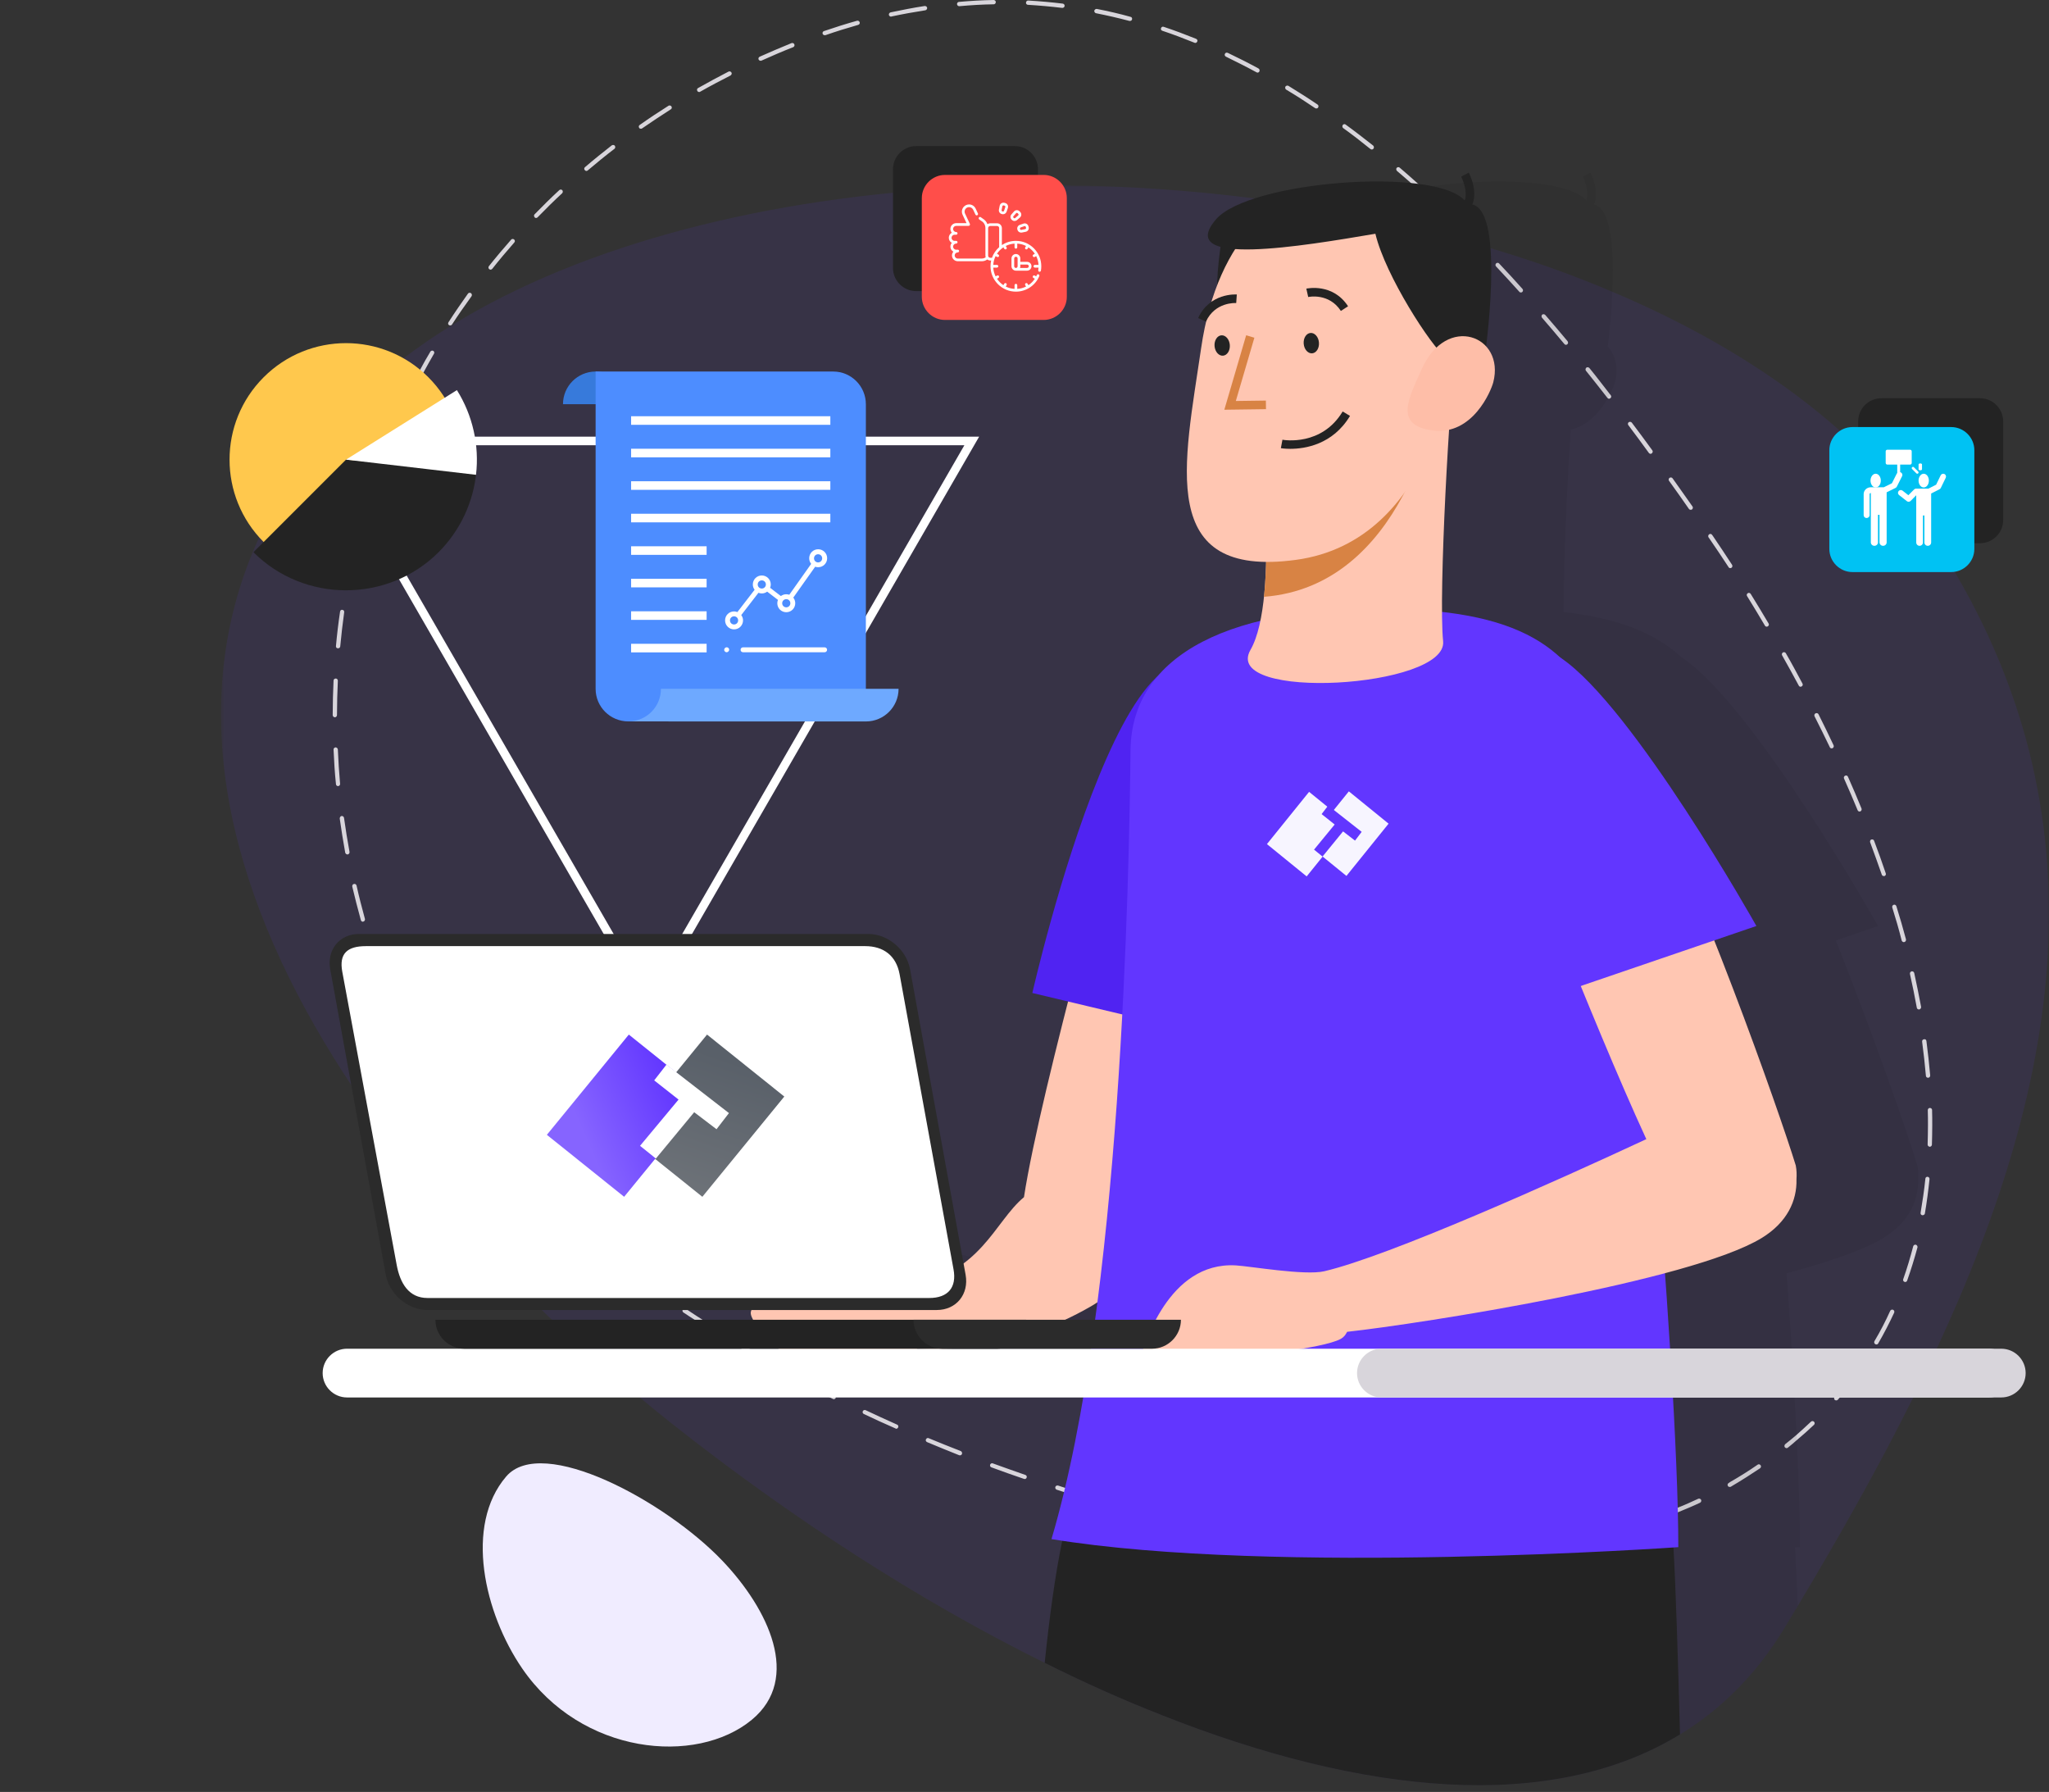 <?xml version="1.0" encoding="UTF-8"?>
<svg width="597px" height="522px" viewBox="0 0 597 522" version="1.1" xmlns="http://www.w3.org/2000/svg" xmlns:xlink="http://www.w3.org/1999/xlink">
    <rect x="0" y="0" width="597" height="522" fill="#333333" stroke="none"/>
    <title>banner-img</title>
    <defs>
        <polygon id="path-1" points="0.001 0.913 532.615 0.913 532.615 467 0.001 467"></polygon>
        <linearGradient x1="50%" y1="0%" x2="79.413%" y2="104.449%" id="linearGradient-3">
            <stop stop-color="#596069" offset="0%"></stop>
            <stop stop-color="#6D7278" offset="100%"></stop>
        </linearGradient>
        <linearGradient x1="75.612%" y1="9.538%" x2="44.283%" y2="88.02%" id="linearGradient-4">
            <stop stop-color="#6236FF" offset="0%"></stop>
            <stop stop-color="#8664FF" offset="100%"></stop>
        </linearGradient>
        <linearGradient x1="50%" y1="0%" x2="79.155%" y2="104.449%" id="linearGradient-5">
            <stop stop-color="#FFFFFF" offset="0%"></stop>
            <stop stop-color="#FFFFFF" offset="100%"></stop>
        </linearGradient>
    </defs>
    <g id="Page-1" stroke="none" stroke-width="1" fill="none" fill-rule="evenodd">
        <g id="Teamvue" transform="translate(-1133, -166)">
            <g id="banner-img" transform="translate(1197, 166)">
                <g transform="translate(266.5, 261) scale(-1, 1) translate(-266.5, -261) ">
                    <g id="Group-3" transform="translate(0, 53.035)">
                        <mask id="mask-2" fill="white">
                            <use xlink:href="#path-1"></use>
                        </mask>
                        <g id="Clip-2"></g>
                        <path d="M499.714,255.163 C498.065,257.813 496.42,260.418 494.664,263.013 C479.315,286.068 460.264,308.213 439.17,328.568 C438.214,329.513 437.214,330.468 436.219,331.413 C433.214,334.263 430.115,337.118 427.014,339.863 C421.67,344.768 416.164,349.513 410.565,354.063 C407.615,356.563 404.57,359.018 401.565,361.413 C366.67,389.018 329.37,413.168 292.615,431.363 C281.219,437.068 269.82,442.163 258.57,446.563 C199.864,469.818 145.22,475.268 107.519,452.213 C95.514,444.913 85.264,434.713 77.115,421.268 C75.814,419.113 74.514,416.963 73.215,414.818 C61.169,394.663 49.664,374.418 39.565,354.063 C37.164,349.313 34.919,344.618 32.719,339.863 C-3.93,261.113 -17.886,181.413 34.065,103.013 C54.264,72.518 87.419,48.768 127.215,31.963 C138.57,27.118 150.415,22.913 162.72,19.263 C168.769,17.363 174.864,15.713 181.114,14.218 C188.97,12.218 196.964,10.468 205.065,8.963 C211.269,7.768 217.464,6.718 223.714,5.813 C226.315,5.468 228.915,5.118 231.514,4.763 C249.964,2.418 268.664,1.113 287.269,0.968 C289.714,0.913 292.164,0.913 294.57,0.913 C305.82,0.968 316.964,1.413 327.964,2.318 C330.914,2.518 333.865,2.768 336.815,3.113 C392.964,8.568 444.464,24.663 479.464,51.368 C487.115,57.218 493.969,63.513 499.914,70.368 C501.019,71.618 502.07,72.868 503.065,74.163 C503.414,74.563 503.719,74.963 504.065,75.368 C511.315,84.463 517.115,93.868 521.47,103.468 C543.72,151.918 530.715,205.363 499.714,255.163" id="Fill-1" fill-opacity="0.095" fill="#6236FF" mask="url(#mask-2)"></path>
                    </g>
                    <g id="Group-18" transform="translate(6.801, 0.002)">
                        <path d="M379.739,454.637 C366.249,468.777 356.644,488.997 371.154,500.977 C387.359,514.352 420.784,511.247 438.064,486.012 C449.109,469.892 454.954,444.407 442.719,430.112 C432.244,417.872 396.289,437.287 379.739,454.637" id="Fill-4" fill="#F0ECFF"></path>
                        <path d="M183.565,450.95 C180.214,451.095 176.815,451.2 173.514,451.2 C173.165,451.2 172.915,451.495 172.915,451.85 C172.915,452.145 173.165,452.45 173.514,452.45 C176.864,452.45 180.214,452.345 183.614,452.2 C183.964,452.2 184.214,451.895 184.214,451.55 C184.165,451.25 183.864,450.95 183.565,450.95 M163.514,451.05 C160.114,450.95 156.714,450.75 153.514,450.55 C153.065,450.5 152.864,450.75 152.815,451.095 C152.815,451.45 153.065,451.75 153.415,451.8 C156.665,452 160.065,452.2 163.464,452.3 C163.815,452.3 164.114,452.05 164.114,451.695 C164.114,451.35 163.864,451.05 163.514,451.05 M203.565,449.5 C200.214,449.845 196.864,450.15 193.565,450.4 C193.214,450.4 192.964,450.695 192.964,451.05 C193.014,451.4 193.264,451.65 193.614,451.65 L193.665,451.65 C196.964,451.4 200.315,451.095 203.665,450.75 C204.014,450.695 204.264,450.4 204.264,450.045 C204.214,449.7 203.915,449.445 203.565,449.5 M143.514,449.55 C140.214,449.195 136.864,448.7 133.614,448.145 C133.264,448.1 132.964,448.3 132.864,448.65 C132.815,448.995 133.065,449.3 133.415,449.35 C136.665,449.95 140.014,450.4 143.364,450.8 L143.464,450.8 C143.764,450.8 144.014,450.6 144.065,450.245 C144.114,449.9 143.864,449.595 143.514,449.55 M223.464,446.85 C220.065,447.345 216.764,447.85 213.514,448.3 C213.165,448.345 212.915,448.65 212.964,448.995 C213.014,449.3 213.315,449.55 213.614,449.55 L213.665,449.55 C216.915,449.1 220.264,448.595 223.665,448.05 C223.964,448 224.214,447.7 224.165,447.345 C224.114,447 223.815,446.8 223.464,446.85 M123.814,446.15 C120.514,445.4 117.264,444.55 114.115,443.65 C113.764,443.55 113.415,443.7 113.314,444.05 C113.215,444.395 113.415,444.75 113.764,444.845 C116.814,445.695 119.915,446.55 123.064,447.3 C123.215,447.345 123.365,447.345 123.514,447.4 L123.665,447.4 C123.764,447.4 123.865,447.345 123.965,447.3 L124.014,447.25 C124.165,447.2 124.215,447.05 124.264,446.895 C124.314,446.6 124.115,446.25 123.814,446.15 M243.165,443.1 C239.915,443.795 236.565,444.5 233.415,445.1 L233.315,445.1 C232.964,445.15 232.764,445.445 232.815,445.8 C232.864,446.095 233.165,446.295 233.464,446.295 L233.565,446.295 C235.815,445.895 238.114,445.445 240.415,444.95 C241.415,444.75 242.415,444.55 243.415,444.3 C243.764,444.25 243.964,443.9 243.915,443.55 C243.815,443.25 243.514,443 243.165,443.1 M262.664,438.345 C259.514,439.195 256.264,440.045 252.964,440.845 C252.614,440.95 252.415,441.25 252.514,441.6 C252.565,441.895 252.815,442.095 253.114,442.095 C253.165,442.095 253.214,442.095 253.264,442.05 C256.565,441.25 259.865,440.4 263.014,439.595 C263.315,439.5 263.514,439.15 263.464,438.795 C263.365,438.5 263.014,438.3 262.664,438.345 M104.615,440.445 C103.514,440.045 102.465,439.645 101.365,439.195 C99.314,438.395 97.365,437.5 95.415,436.6 C95.115,436.45 94.715,436.6 94.564,436.895 C94.415,437.2 94.564,437.6 94.865,437.745 C96.965,438.75 99.165,439.645 101.365,440.55 C102.264,440.95 103.215,441.295 104.165,441.65 L104.415,441.65 C104.665,441.65 104.915,441.495 105.014,441.25 C105.115,440.95 104.965,440.6 104.615,440.445 M281.914,432.745 C281.264,432.945 280.615,433.195 279.914,433.395 C277.464,434.15 274.914,434.95 272.365,435.695 C272.014,435.8 271.815,436.095 271.914,436.45 C272.014,436.75 272.264,436.895 272.514,436.895 L272.714,436.895 C275.214,436.15 277.764,435.4 280.164,434.645 C280.914,434.395 281.615,434.195 282.315,433.95 C282.615,433.85 282.815,433.5 282.714,433.145 C282.615,432.85 282.264,432.65 281.914,432.745 M86.514,432 L86.165,431.75 C83.365,430.15 80.665,428.45 78.064,426.65 C77.814,426.45 77.415,426.55 77.215,426.85 C77.014,427.095 77.115,427.5 77.365,427.7 C79.965,429.445 82.715,431.2 85.514,432.85 L85.915,433.1 C86.014,433.145 86.115,433.145 86.215,433.145 C86.465,433.145 86.665,433.05 86.764,432.85 C86.965,432.545 86.814,432.145 86.514,432 M300.914,426.295 C297.764,427.45 294.565,428.55 291.464,429.645 C291.115,429.75 290.964,430.1 291.065,430.4 C291.164,430.695 291.365,430.845 291.664,430.845 C291.714,430.845 291.764,430.845 291.865,430.8 C295.014,429.75 298.164,428.595 301.315,427.45 C301.664,427.345 301.815,427 301.714,426.65 C301.565,426.295 301.164,426.15 300.914,426.295 M320.414,419.3 C320.264,418.95 319.914,418.795 319.615,418.95 C316.565,420.2 313.414,421.495 310.264,422.7 C309.964,422.85 309.815,423.195 309.914,423.55 C310.014,423.795 310.264,423.95 310.514,423.95 C310.565,423.95 310.664,423.9 310.764,423.9 C313.914,422.65 317.065,421.35 320.065,420.1 C320.414,419.95 320.565,419.595 320.414,419.3 M70.064,420.695 C68.915,419.8 67.764,418.85 66.715,417.945 C65.264,416.695 63.914,415.4 62.565,414.15 C62.315,413.9 61.914,413.9 61.664,414.15 C61.414,414.395 61.414,414.8 61.664,415.045 C63.264,416.55 64.915,418.05 66.665,419.5 C67.514,420.245 68.365,421 69.264,421.695 C69.365,421.8 69.514,421.85 69.665,421.85 C69.865,421.85 70.014,421.75 70.165,421.6 C70.365,421.35 70.314,420.95 70.064,420.695 M338.815,411.095 C338.664,410.75 338.264,410.645 337.964,410.8 C335.065,412.145 332.115,413.55 328.815,415 C328.514,415.1 328.365,415.5 328.514,415.8 C328.615,416.05 328.865,416.2 329.065,416.2 C329.164,416.2 329.264,416.15 329.315,416.095 C332.615,414.645 335.615,413.3 338.514,411.895 C338.815,411.75 338.964,411.4 338.815,411.095 M55.664,406.895 C53.465,404.395 51.364,401.75 49.465,399.1 C49.264,398.795 48.864,398.75 48.565,398.95 C48.315,399.15 48.264,399.55 48.465,399.8 C50.215,402.3 52.164,404.75 54.164,407.095 C54.364,407.3 54.514,407.545 54.715,407.745 C54.815,407.85 55.014,407.945 55.164,407.945 C55.315,407.945 55.465,407.9 55.614,407.8 C55.815,407.6 55.864,407.345 55.764,407.095 C55.764,407 55.715,406.945 55.664,406.895 M356.764,402.05 C356.615,401.75 356.214,401.65 355.914,401.8 C353.065,403.345 350.014,404.9 347.014,406.4 C346.714,406.55 346.615,406.85 346.714,407.095 C346.664,407.145 346.714,407.2 346.714,407.25 C346.815,407.45 347.065,407.6 347.264,407.6 C347.365,407.6 347.464,407.545 347.565,407.5 C347.815,407.345 348.115,407.25 348.365,407.095 C351.164,405.75 353.865,404.3 356.514,402.9 C356.815,402.745 356.914,402.345 356.764,402.05 M374.264,392.2 C374.115,391.895 373.714,391.8 373.414,391.945 C372.865,392.25 372.365,392.6 371.815,392.9 C369.514,394.3 367.164,395.645 364.714,397 C364.414,397.145 364.315,397.545 364.514,397.85 C364.615,398.05 364.815,398.145 365.065,398.145 C365.164,398.145 365.264,398.145 365.365,398.1 C368.315,396.4 371.264,394.7 374.065,393.05 C374.115,393 374.164,392.945 374.214,392.9 C374.414,392.7 374.414,392.45 374.264,392.2 M44.065,390.695 C42.364,387.85 40.815,384.845 39.465,381.85 C39.315,381.55 38.914,381.4 38.614,381.55 C38.315,381.695 38.164,382.05 38.315,382.4 C39.715,385.4 41.264,388.45 42.965,391.35 C43.065,391.55 43.264,391.65 43.514,391.65 C43.614,391.65 43.715,391.6 43.815,391.55 C44.114,391.4 44.215,391 44.065,390.695 M391.315,381.6 C391.315,381.55 391.264,381.495 391.264,381.45 C391.065,381.15 390.664,381.095 390.414,381.25 C390.214,381.35 390.065,381.495 389.865,381.6 C388.464,382.545 386.964,383.55 385.514,384.445 C384.365,385.245 383.164,386 382.014,386.75 C381.714,386.895 381.615,387.3 381.815,387.6 C381.914,387.8 382.115,387.9 382.315,387.9 C382.414,387.9 382.565,387.85 382.664,387.8 C384.414,386.695 386.115,385.6 387.815,384.445 C388.914,383.75 390.014,383.05 391.115,382.3 C391.315,382.145 391.414,381.85 391.315,381.6 M407.615,369.8 C407.414,369.5 407.014,369.445 406.764,369.645 C404.115,371.65 401.365,373.65 398.664,375.6 C398.365,375.8 398.315,376.15 398.514,376.45 C398.664,376.6 398.815,376.695 399.014,376.695 C399.164,376.695 399.264,376.695 399.414,376.6 C402.115,374.645 404.865,372.65 407.514,370.645 C407.815,370.445 407.865,370.045 407.615,369.8 M32.764,363.05 C32.664,362.7 32.315,362.5 31.965,362.6 C31.665,362.7 31.465,363.05 31.515,363.345 C32.414,366.65 33.414,369.9 34.514,373 C34.614,373.3 34.815,373.45 35.114,373.45 C35.164,373.45 35.215,373.45 35.315,373.395 C35.614,373.3 35.815,372.945 35.664,372.6 C34.565,369.5 33.614,366.295 32.764,363.05 M423.264,357.095 C423.014,356.85 422.615,356.85 422.365,357.05 C419.914,359.15 417.365,361.295 414.664,363.5 C414.414,363.7 414.365,364.1 414.565,364.35 C414.714,364.5 414.865,364.595 415.065,364.595 C415.214,364.595 415.315,364.55 415.464,364.445 C418.164,362.3 420.764,360.1 423.164,358 C423.464,357.745 423.464,357.4 423.264,357.095 M29.215,343.345 C29.215,343.05 28.915,342.745 28.564,342.8 C28.215,342.85 27.965,343.145 28.015,343.5 C28.364,346.895 28.814,350.245 29.364,353.5 C29.415,353.795 29.715,353.995 30.015,353.995 L30.114,353.995 C30.465,353.95 30.665,353.65 30.614,353.3 C30.064,350.045 29.564,346.75 29.215,343.345 M437.964,343.45 C437.714,343.195 437.315,343.195 437.065,343.45 C434.764,345.75 432.315,348.1 429.865,350.4 C429.615,350.6 429.565,351 429.815,351.25 C429.914,351.4 430.115,351.45 430.264,351.45 C430.414,351.45 430.565,351.4 430.714,351.295 C433.164,348.995 435.615,346.65 437.964,344.3 C438.214,344.05 438.214,343.65 437.964,343.45 M451.514,328.595 C451.264,328.345 450.865,328.395 450.615,328.65 C448.565,331.15 446.315,333.7 444.014,336.2 C443.764,336.45 443.815,336.85 444.065,337.095 C444.164,337.2 444.315,337.25 444.464,337.25 C444.664,337.25 444.815,337.145 444.914,337.05 C447.264,334.5 449.514,331.945 451.615,329.445 C451.815,329.195 451.764,328.795 451.514,328.595 M28.465,327.85 C28.465,326.4 28.465,324.9 28.515,323.395 C28.515,323.05 28.265,322.745 27.915,322.745 C27.564,322.745 27.265,323 27.265,323.345 C27.215,324.845 27.215,326.35 27.215,327.85 C27.215,329.75 27.265,331.6 27.314,333.45 C27.314,333.75 27.614,334.05 27.915,334.05 L27.965,334.05 C28.314,333.995 28.564,333.75 28.564,333.395 C28.515,331.55 28.465,329.7 28.465,327.85 M463.615,312.6 C463.315,312.4 462.964,312.45 462.764,312.745 C460.914,315.445 458.914,318.195 456.914,320.845 C456.664,321.15 456.764,321.55 457.014,321.75 C457.115,321.8 457.264,321.85 457.414,321.85 C457.565,321.85 457.764,321.8 457.914,321.6 C459.914,318.95 461.914,316.2 463.764,313.45 C463.964,313.145 463.914,312.745 463.615,312.6 M29.614,302.745 C29.215,302.65 28.965,302.9 28.915,303.25 C28.465,306.65 28.114,310 27.814,313.3 C27.814,313.65 28.064,313.95 28.415,313.95 L28.465,313.95 C28.765,313.95 29.064,313.7 29.064,313.395 C29.364,310.1 29.715,306.75 30.165,303.45 C30.215,303.1 29.965,302.745 29.614,302.745 M473.865,295.3 C473.565,295.2 473.214,295.3 473.014,295.6 C471.565,298.45 469.914,301.4 468.164,304.3 C467.964,304.595 468.065,305 468.365,305.2 C468.464,305.245 468.565,305.245 468.664,305.245 C468.914,305.245 469.115,305.15 469.214,304.95 C471.014,302 472.664,299.05 474.164,296.15 C474.315,295.845 474.164,295.445 473.865,295.3 M33.215,282.945 C32.864,282.9 32.565,283.1 32.465,283.45 C31.765,286.75 31.064,290.045 30.465,293.3 C30.415,293.65 30.665,293.95 30.965,294.05 L31.114,294.05 C31.415,294.05 31.665,293.85 31.715,293.55 C32.315,290.3 32.965,287 33.715,283.7 C33.764,283.345 33.565,283.05 33.215,282.945 M481.764,276.85 C481.414,276.75 481.065,276.895 480.964,277.25 C479.914,280.3 478.664,283.45 477.315,286.55 C477.164,286.895 477.315,287.25 477.664,287.4 C477.714,287.4 477.815,287.45 477.914,287.45 C478.115,287.45 478.365,287.3 478.464,287.05 C479.815,283.9 481.065,280.75 482.115,277.65 C482.264,277.345 482.065,277 481.764,276.85 M38.414,263.55 C38.114,263.45 37.764,263.65 37.664,263.995 C36.664,267.2 35.715,270.445 34.864,273.65 C34.815,273.995 35.014,274.35 35.315,274.395 C35.364,274.445 35.414,274.445 35.514,274.445 C35.764,274.445 36.014,274.25 36.114,273.995 C36.914,270.8 37.864,267.545 38.864,264.35 C38.965,263.995 38.764,263.65 38.414,263.55 M487.065,257.5 C486.714,257.4 486.414,257.65 486.315,257.945 C485.615,261.15 484.764,264.395 483.865,267.7 C483.815,268 483.964,268.345 484.315,268.45 C484.365,268.45 484.414,268.5 484.464,268.5 C484.764,268.5 485.014,268.3 485.065,268 C485.964,264.75 486.815,261.45 487.565,258.25 C487.615,257.9 487.414,257.545 487.065,257.5 M44.965,244.55 C44.614,244.445 44.264,244.595 44.164,244.9 C42.965,248.05 41.815,251.25 40.764,254.395 C40.614,254.7 40.815,255.045 41.114,255.2 L41.315,255.2 C41.614,255.2 41.815,255.045 41.914,254.8 C43.014,251.65 44.164,248.45 45.315,245.35 C45.414,245.045 45.264,244.645 44.965,244.55 M490.664,237.7 C490.365,237.65 490.014,237.9 489.964,238.25 C489.514,241.55 488.964,244.845 488.365,248.145 C488.315,248.5 488.514,248.795 488.865,248.9 L488.964,248.9 C489.264,248.9 489.514,248.7 489.615,248.395 C490.214,245.045 490.764,241.695 491.214,238.45 C491.214,238.1 491.014,237.745 490.664,237.7 M52.565,225.95 C52.264,225.8 51.914,225.95 51.764,226.295 C50.414,229.35 49.065,232.45 47.815,235.55 C47.715,235.845 47.864,236.25 48.164,236.35 C48.264,236.4 48.315,236.4 48.414,236.4 C48.664,236.4 48.864,236.25 48.965,236 C50.215,232.945 51.565,229.845 52.914,226.8 C53.065,226.45 52.914,226.095 52.565,225.95 M492.414,217.7 C492.115,217.745 491.815,217.945 491.764,218.3 C491.615,221.65 491.414,225 491.115,228.3 C491.065,228.65 491.315,228.95 491.664,228.995 L491.714,228.995 C492.014,228.995 492.315,228.75 492.315,228.395 C492.664,225.1 492.865,221.75 493.014,218.345 C493.065,218.05 492.764,217.745 492.414,217.7 M61.215,207.8 C60.914,207.65 60.514,207.745 60.364,208.05 C58.864,211.05 57.364,214.1 55.965,217.095 C55.815,217.45 55.965,217.8 56.264,217.945 C56.364,218 56.414,218 56.514,218 C56.764,218 56.965,217.9 57.065,217.65 C58.514,214.645 60.014,211.6 61.514,208.65 C61.664,208.3 61.514,207.945 61.215,207.8 M493.014,198.245 C493.014,197.9 492.714,197.65 492.365,197.65 C492.014,197.65 491.764,197.95 491.764,198.3 C491.914,201.6 492.014,204.95 492.014,208.3 C492.014,208.65 492.315,208.95 492.615,208.95 C492.964,208.95 493.264,208.65 493.264,208.3 C493.264,204.95 493.164,201.55 493.014,198.245 M70.715,190.05 C70.415,189.9 70.014,190 69.865,190.3 C68.165,193.245 66.564,196.25 65.014,199.15 C64.865,199.45 64.965,199.8 65.264,199.95 C65.365,200 65.465,200.05 65.564,200.05 C65.764,200.05 66.014,199.95 66.115,199.7 C67.665,196.85 69.264,193.85 70.965,190.9 C71.115,190.6 71.014,190.25 70.715,190.05 M491.115,178.15 C491.065,177.8 490.764,177.55 490.414,177.65 C490.065,177.7 489.865,178 489.914,178.345 C490.365,181.65 490.764,185 491.065,188.3 C491.115,188.65 491.365,188.85 491.714,188.85 L491.764,188.85 C492.115,188.85 492.365,188.55 492.315,188.2 C492.014,184.85 491.615,181.5 491.115,178.15 M80.965,172.8 C80.715,172.6 80.314,172.7 80.115,173 C78.365,175.845 76.615,178.7 74.915,181.6 C74.715,181.9 74.814,182.25 75.115,182.45 C75.215,182.5 75.314,182.55 75.415,182.55 C75.665,182.55 75.865,182.45 75.965,182.25 C77.665,179.35 79.415,176.5 81.165,173.65 C81.365,173.345 81.264,173 80.965,172.8 M489.414,167.85 L489.365,167.85 C488.815,164.7 488.065,161.55 487.315,158.345 C487.264,158 486.914,157.8 486.565,157.9 C486.264,157.95 486.014,158.3 486.115,158.65 C486.865,161.7 487.514,164.75 488.115,167.8 C488.164,168 488.214,168.245 488.264,168.45 C488.315,168.75 488.565,168.95 488.865,168.95 L488.964,168.95 C489.315,168.85 489.514,168.55 489.464,168.2 C489.464,168.1 489.414,167.95 489.414,167.85 M92.215,155.65 C91.965,155.45 91.564,155.5 91.365,155.8 L91.115,156.15 C89.264,158.9 87.365,161.7 85.564,164.495 C85.365,164.8 85.415,165.2 85.715,165.4 C85.814,165.45 85.965,165.5 86.064,165.5 C86.264,165.5 86.465,165.4 86.564,165.2 C88.415,162.4 90.264,159.595 92.165,156.85 L92.415,156.5 C92.564,156.25 92.514,155.845 92.215,155.65 M484.014,146.35 C483.264,143.85 482.464,141.4 481.664,139 C481.565,138.65 481.164,138.5 480.865,138.6 C480.514,138.75 480.365,139.1 480.464,139.4 C481.414,142.15 482.315,144.95 483.164,147.8 C483.264,148.2 483.414,148.55 483.514,148.95 C483.615,149.25 483.865,149.4 484.115,149.4 L484.315,149.4 C484.615,149.3 484.815,148.95 484.714,148.6 C484.514,147.85 484.264,147.095 484.014,146.35 M103.764,139.2 C103.465,139 103.064,139.05 102.865,139.35 C100.965,142.05 99.014,144.75 97.064,147.55 C96.865,147.8 96.965,148.2 97.215,148.4 C97.365,148.5 97.465,148.5 97.615,148.5 C97.764,148.5 97.965,148.45 98.115,148.245 C100.014,145.5 101.965,142.75 103.915,140.05 C104.115,139.75 104.014,139.4 103.764,139.2 M115.665,123 C115.365,122.8 115.014,122.85 114.764,123.1 C112.764,125.745 110.764,128.45 108.764,131.2 C108.564,131.45 108.665,131.85 108.915,132.05 C109.014,132.15 109.165,132.2 109.264,132.2 C109.465,132.2 109.665,132.095 109.814,131.9 C111.764,129.2 113.764,126.5 115.764,123.85 C115.965,123.6 115.915,123.2 115.665,123 M478.115,129.55 C477.815,128.8 477.464,128 477.115,127.2 C476.964,126.8 476.764,126.35 476.565,125.9 C475.815,124.05 474.964,122.15 474.115,120.3 C473.964,120 473.615,119.85 473.264,120 C472.964,120.15 472.815,120.5 472.964,120.8 C473.565,122.095 474.164,123.4 474.714,124.7 C475.115,125.55 475.464,126.4 475.764,127.2 C476.164,128.05 476.514,128.85 476.815,129.7 C476.865,129.8 476.914,129.9 476.964,130 C477.065,130.25 477.264,130.4 477.514,130.4 C477.615,130.4 477.664,130.4 477.764,130.35 C478.014,130.25 478.214,130 478.164,129.7 C478.164,129.65 478.164,129.595 478.115,129.55 M128.014,107.095 C127.715,106.9 127.365,106.95 127.115,107.2 C125.064,109.7 123.115,112.3 121.115,114.85 C121.064,114.95 120.965,115 120.915,115.1 C120.665,115.4 120.715,115.8 121.014,116 C121.115,116.1 121.264,116.15 121.365,116.15 C121.514,116.15 121.665,116.1 121.764,116 C121.814,115.95 121.814,115.95 121.865,115.9 C123.965,113.2 126.014,110.6 128.114,108 C128.315,107.75 128.264,107.35 128.014,107.095 M469.714,111.25 C469.065,110.05 468.464,108.9 467.815,107.75 C466.865,105.95 465.865,104.2 464.815,102.45 C464.664,102.15 464.264,102.05 463.964,102.2 C463.664,102.4 463.565,102.75 463.764,103.05 C464.815,104.85 465.815,106.7 466.865,108.6 C467.414,109.65 468.014,110.745 468.565,111.85 C468.714,112.05 468.914,112.15 469.115,112.15 C469.214,112.15 469.315,112.15 469.414,112.095 C469.714,111.95 469.865,111.55 469.714,111.25 M140.864,91.65 C140.565,91.45 140.214,91.5 139.964,91.75 C137.815,94.25 135.614,96.8 133.464,99.4 C133.264,99.7 133.264,100.1 133.565,100.3 C133.665,100.4 133.815,100.45 133.964,100.45 C134.114,100.45 134.315,100.35 134.415,100.2 C136.565,97.6 138.764,95.05 140.915,92.55 C141.114,92.3 141.114,91.9 140.864,91.65 M459.514,93.85 C457.714,91.05 455.815,88.3 453.865,85.55 C453.664,85.25 453.264,85.2 452.964,85.4 C452.714,85.6 452.615,86 452.815,86.3 C454.764,89 456.714,91.75 458.514,94.55 C458.615,94.7 458.815,94.8 459.014,94.8 C459.115,94.8 459.264,94.8 459.365,94.7 C459.664,94.55 459.714,94.15 459.514,93.85 M154.264,76.7 C154.014,76.5 153.614,76.5 153.415,76.75 C151.114,79.15 148.864,81.65 146.614,84.15 C146.364,84.45 146.415,84.8 146.665,85.05 C146.764,85.15 146.915,85.2 147.065,85.2 C147.214,85.2 147.415,85.15 147.514,85 C149.764,82.5 152.065,80 154.315,77.6 C154.565,77.35 154.514,76.95 154.264,76.7 M447.764,77.55 C445.664,74.9 443.464,72.3 441.264,69.8 C441.065,69.55 440.664,69.55 440.414,69.75 C440.115,70 440.115,70.4 440.365,70.65 C442.514,73.1 444.714,75.7 446.764,78.3 C446.914,78.45 447.065,78.55 447.264,78.55 C447.414,78.55 447.514,78.5 447.664,78.4 C447.914,78.2 447.964,77.8 447.764,77.55 M168.364,62.4 C168.114,62.15 167.764,62.15 167.514,62.4 C165.165,64.65 162.764,67.05 160.364,69.495 C160.114,69.75 160.114,70.15 160.364,70.35 C160.464,70.5 160.614,70.55 160.815,70.55 C160.964,70.55 161.114,70.5 161.264,70.35 C163.614,67.95 166.014,65.55 168.364,63.3 C168.614,63.05 168.614,62.65 168.364,62.4 M434.464,62.45 C432.115,60.05 429.714,57.65 427.264,55.4 C427.014,55.15 426.615,55.15 426.365,55.4 C426.164,55.65 426.164,56.05 426.414,56.3 C428.865,58.55 431.264,60.95 433.565,63.3 C433.664,63.4 433.815,63.5 434.014,63.5 C434.164,63.5 434.315,63.45 434.414,63.3 C434.664,63.05 434.664,62.65 434.464,62.45 M183.264,48.9 C183.014,48.65 182.614,48.6 182.364,48.85 C180.565,50.4 178.764,51.95 177.014,53.55 C176.565,53.9 176.165,54.3 175.764,54.7 C175.464,54.95 175.114,55.2 174.815,55.5 C174.565,55.745 174.565,56.15 174.764,56.4 C174.915,56.5 175.065,56.6 175.264,56.6 C175.415,56.6 175.565,56.55 175.665,56.45 C176.214,55.95 176.764,55.45 177.315,54.95 L179.114,53.3 C180.464,52.095 181.815,50.95 183.165,49.8 C183.415,49.55 183.464,49.15 183.264,48.9 M419.764,48.7 C417.214,46.5 414.565,44.4 411.964,42.35 C411.664,42.15 411.264,42.2 411.065,42.45 C410.865,42.75 410.914,43.15 411.164,43.345 C413.815,45.35 416.414,47.5 418.964,49.65 C419.065,49.75 419.214,49.8 419.365,49.8 C419.514,49.8 419.714,49.7 419.815,49.55 C420.065,49.3 420.014,48.9 419.764,48.7 M198.964,36.4 C198.764,36.15 198.364,36.05 198.114,36.3 C195.464,38.2 192.815,40.3 190.114,42.4 C189.864,42.65 189.815,43 190.014,43.3 C190.165,43.45 190.315,43.55 190.514,43.55 C190.665,43.55 190.764,43.5 190.915,43.4 C193.565,41.25 196.214,39.2 198.864,37.3 C199.114,37.095 199.165,36.7 198.964,36.4 M403.815,36.4 C401.065,34.45 398.264,32.6 395.414,30.8 C395.164,30.65 394.764,30.7 394.565,31 C394.365,31.3 394.464,31.7 394.764,31.85 C397.565,33.65 400.365,35.5 403.115,37.4 C403.214,37.5 403.365,37.5 403.464,37.5 C403.664,37.5 403.865,37.45 403.964,37.25 C404.164,36.95 404.115,36.6 403.815,36.4 M215.665,25.2 C215.464,24.95 215.065,24.85 214.815,25 C211.964,26.75 209.114,28.55 206.315,30.45 C206.014,30.65 205.964,31.05 206.165,31.35 C206.264,31.5 206.464,31.6 206.665,31.6 C206.815,31.6 206.915,31.55 207.014,31.5 C209.815,29.595 212.614,27.8 215.464,26.1 C215.764,25.9 215.815,25.5 215.665,25.2 M386.815,25.65 C383.865,24 380.865,22.35 377.914,20.845 C377.615,20.7 377.214,20.845 377.065,21.15 C376.914,21.45 377.065,21.8 377.365,21.995 C380.315,23.5 383.264,25.05 386.164,26.7 C386.264,26.8 386.365,26.8 386.464,26.8 C386.714,26.8 386.914,26.7 387.014,26.5 C387.214,26.2 387.115,25.8 386.815,25.65 M233.315,15.7 C233.165,15.35 232.815,15.25 232.464,15.4 C229.514,16.8 226.464,18.345 223.514,19.95 C223.214,20.15 223.114,20.5 223.264,20.8 C223.364,21.05 223.614,21.15 223.815,21.15 C223.915,21.15 224.014,21.1 224.114,21.05 C227.065,19.45 230.065,17.95 233.014,16.5 C233.315,16.35 233.464,16 233.315,15.7 M368.815,16.5 C365.764,15.15 362.664,13.8 359.565,12.55 C359.264,12.45 358.865,12.6 358.764,12.9 C358.615,13.245 358.764,13.6 359.115,13.75 C362.214,14.95 365.315,16.3 368.315,17.65 C368.414,17.7 368.464,17.7 368.565,17.7 C368.815,17.7 369.065,17.55 369.164,17.35 C369.315,16.995 369.164,16.65 368.815,16.5 M251.165,7.8 C248.014,8.85 244.815,10.05 241.714,11.3 C241.364,11.45 241.214,11.8 241.364,12.095 C241.464,12.35 241.714,12.5 241.915,12.5 C242.014,12.5 242.114,12.5 242.165,12.45 C245.264,11.2 248.415,10 251.565,8.95 C251.864,8.85 252.065,8.5 251.915,8.2 C251.815,7.85 251.464,7.7 251.165,7.8 M350.115,9.05 C346.914,7.95 343.714,6.95 340.514,6.05 C340.164,5.95 339.815,6.15 339.714,6.5 C339.615,6.8 339.815,7.15 340.164,7.25 C343.315,8.15 346.565,9.15 349.714,10.25 L349.914,10.25 C350.164,10.25 350.414,10.1 350.514,9.85 C350.615,9.495 350.464,9.15 350.115,9.05 M270.615,2.6 C267.315,3.245 264.014,4 260.815,4.9 C260.464,4.95 260.264,5.3 260.365,5.65 C260.414,5.9 260.664,6.1 260.964,6.1 L261.115,6.1 C264.315,5.25 267.615,4.495 270.865,3.85 C271.164,3.8 271.414,3.45 271.365,3.1 C271.264,2.8 270.964,2.55 270.615,2.6 M330.714,3.6 C327.414,2.9 324.065,2.25 320.815,1.75 C320.464,1.7 320.115,1.95 320.065,2.25 C320.014,2.6 320.264,2.95 320.615,3 C323.865,3.5 327.164,4.1 330.464,4.8 C330.514,4.85 330.565,4.85 330.565,4.85 C330.865,4.85 331.115,4.65 331.214,4.35 C331.264,4 331.065,3.7 330.714,3.6 M290.664,0.15 L290.615,0.15 C287.264,0.35 283.865,0.65 280.565,1.05 C280.214,1.1 279.964,1.4 280.014,1.75 C280.065,2.05 280.315,2.3 280.664,2.3 L280.714,2.3 C284.014,1.9 287.365,1.6 290.714,1.4 C291.014,1.4 291.315,1.1 291.264,0.745 C291.264,0.45 290.964,0.15 290.664,0.15 M310.764,0.55 C307.464,0.25 304.065,0.05 300.714,-8.48210391e-14 C300.365,-8.48210391e-14 300.065,0.25 300.065,0.6 C300.065,0.95 300.315,1.25 300.664,1.25 C304.014,1.3 307.365,1.5 310.664,1.8 L310.714,1.8 C311.065,1.8 311.315,1.55 311.365,1.2 C311.365,0.845 311.115,0.55 310.764,0.55" id="Fill-6" fill="#D8D5DB"></path>
                        <path d="M490.515,135.049 L484.015,146.35 L483.166,147.799 L473.76,164.049 L471.716,167.649 L411.416,272.05 L401.416,289.349 L391.416,272.05 L355.666,210.149 L350.166,200.649 L337.911,179.399 L309.216,129.7 L493.615,129.7 L490.515,135.049 Z M304.916,127.2 L337.911,184.35 L347.31,200.649 L352.815,210.149 L388.56,272.05 L401.416,294.349 L414.315,272.05 L473.961,168.7 L476.06,165.1 L492.365,136.899 L496.865,129.049 L497.265,128.399 L497.966,127.2 L304.916,127.2 Z" id="Fill-8" fill="#FFFFFF"></path>
                        <path d="M336.014,382.098 C336.163,382.647 335.913,383.452 335.363,384.447 C334.113,386.798 331.118,390.147 327.969,392.897 C327.313,393.452 326.663,393.998 326.014,394.447 C324.113,395.998 322.264,397.202 320.813,397.647 C315.714,399.348 293.663,396.447 288.313,393.548 C287.969,393.348 287.714,393.147 287.464,392.897 C285.269,393.048 282.014,393.098 278.063,392.897 C276.264,392.803 274.313,392.647 272.214,392.348 C267.264,391.798 261.613,390.647 255.513,388.697 C252.513,387.803 249.363,386.647 246.163,385.248 C243.163,383.897 240.064,382.348 236.964,380.548 C236.214,380.147 235.663,379.647 235.013,379.252 C235.613,383.853 236.214,388.397 236.863,392.897 C237.064,394.147 237.263,395.397 237.413,396.598 C237.964,400.147 238.513,403.652 239.113,407.098 C241.464,420.647 244.163,433.397 247.413,444.798 C247.714,445.998 248.064,447.202 248.413,448.348 C247.363,448.498 246.314,448.652 245.314,448.798 C245.564,449.947 245.763,451.152 245.964,452.348 C248.464,465.848 250.363,482.498 251.763,499.598 C193.064,522.847 138.413,528.298 100.713,505.248 C88.713,497.947 78.463,487.748 70.314,474.298 C69.013,472.147 67.713,469.998 66.413,467.848 C66.663,460.798 66.963,454.848 67.213,450.798 C66.263,450.697 65.763,450.697 65.763,450.697 C65.763,442.548 66.114,431.848 66.663,419.498 C66.713,418.998 66.713,418.498 66.713,417.947 C66.913,414.447 67.114,410.848 67.364,407.098 C67.564,402.498 67.864,397.803 68.163,392.897 C68.614,385.798 69.114,378.397 69.663,370.897 C57.464,367.647 47.264,364.147 41.514,360.647 C34.014,356.098 31.163,349.748 31.363,343.498 C31.264,342.248 31.264,340.897 31.564,339.498 C34.413,330.048 44.214,301.897 55.313,273.947 L43.014,269.748 C43.014,269.748 78.963,205.697 100.064,191.597 C100.163,191.548 100.213,191.498 100.314,191.447 C107.763,184.548 118.513,180.097 134.613,178.298 C134.714,164.947 133.663,142.398 132.564,125.147 C127.314,123.948 123.763,119.597 121.763,115.998 C121.513,115.597 121.263,115.198 121.114,114.847 C120.314,113.297 119.864,111.998 119.663,111.347 C118.564,106.948 119.614,103.297 121.763,100.948 C121.314,97.297 120.663,91.297 120.413,84.998 C119.913,73.397 120.564,60.697 125.814,59.547 C125.763,59.398 125.663,59.297 125.614,59.197 C124.263,55.047 126.713,50.447 126.814,50.297 L129.013,51.447 C129.013,51.498 127.013,55.297 127.963,58.398 C132.163,53.748 146.314,52.248 161.163,53.097 C162.013,53.097 162.913,53.197 163.763,53.248 C166.814,53.498 169.863,53.797 172.863,54.248 C173.863,54.347 174.814,54.498 175.763,54.697 C176.263,54.748 176.814,54.847 177.314,54.947 C180.564,55.498 183.663,56.197 186.513,56.998 C191.413,58.347 195.513,60.047 198.263,61.998 C199.163,62.597 199.863,63.248 200.464,63.898 C202.964,66.797 203.363,68.847 202.263,70.198 C201.613,70.948 200.564,71.498 199.163,71.897 C199.763,76.097 200.013,79.748 200.113,83.097 C200.413,83.897 200.714,84.748 201.013,85.597 C201.263,86.347 201.513,87.147 201.763,87.948 C201.814,87.998 201.863,87.998 201.913,88.047 C202.214,88.297 202.513,88.498 202.814,88.748 C203.913,89.748 204.913,90.998 205.663,92.647 L203.413,93.698 C203.363,93.597 203.314,93.547 203.263,93.448 C203.863,95.998 204.413,98.647 204.814,101.448 C205.413,105.597 206.064,109.748 206.714,113.797 C206.913,115.347 207.113,116.897 207.314,118.397 C207.763,121.498 208.163,124.547 208.413,127.448 C208.513,128.347 208.613,129.197 208.613,130.048 C209.663,143.248 208.413,154.197 200.513,159.697 C199.013,160.798 197.214,161.697 195.163,162.298 C192.564,163.148 189.464,163.597 185.863,163.648 C185.964,167.148 186.163,170.548 186.464,173.748 C186.613,174.998 186.763,176.248 186.964,177.398 C187.113,178.597 187.314,179.798 187.564,180.898 C200.913,184.097 210.964,189.498 217.314,196.847 C217.613,197.148 217.964,197.447 218.263,197.798 C221.814,201.248 225.263,206.553 228.513,212.898 C232.613,220.847 236.464,230.502 239.863,240.148 C240.113,240.898 240.363,241.697 240.663,242.447 C240.913,243.298 241.214,244.097 241.464,244.947 C242.863,249.097 244.163,253.248 245.363,257.202 C246.263,260.147 247.064,263.002 247.863,265.697 C251.714,279.252 253.964,289.252 253.964,289.252 L247.863,290.697 L245.363,291.298 L243.564,291.752 C244.163,294.147 244.763,296.498 245.363,298.897 C245.413,299.147 245.513,299.447 245.564,299.702 C246.363,302.803 247.113,305.952 247.863,308.998 C251.714,324.647 254.964,339.147 256.413,348.748 C260.714,352.298 263.863,357.848 268.514,363.002 C273.214,368.197 279.563,372.897 290.313,374.748 C290.363,374.748 290.363,374.798 290.413,374.798 C294.618,371.498 302.413,367.603 307.163,366.152 C307.813,365.998 308.368,365.848 308.863,365.748 C309.264,365.647 309.618,365.598 309.913,365.598 C311.918,365.197 312.214,365.348 313.413,366.098 C313.863,366.447 314.464,366.897 315.413,367.447 C319.313,369.748 323.413,371.897 326.964,373.998 C331.363,376.553 334.813,378.998 335.813,381.598 C335.913,381.752 335.964,381.947 336.014,382.098" id="Fill-10" fill-opacity="0.51" fill="#000000" opacity="0.122"></path>
                        <path d="M350.867,367.425 C347.302,365.29 348.342,365.02 344.312,365.76 C339.962,366.565 330.602,371.055 325.867,374.795 C325.817,374.79 325.782,374.765 325.732,374.755 C304.292,371.08 300.522,355.915 291.852,348.735 C287.047,317.255 262.837,231.585 262.837,231.585 L226.357,245.15 C231.672,281.245 253.062,349.895 258.612,365.385 C259.522,367.26 260.697,368.75 262.012,369.96 C263.832,373.805 267.102,377.515 272.387,380.57 C294.257,393.215 314.957,393.39 322.877,392.885 C323.132,393.14 323.422,393.36 323.752,393.545 C329.117,396.475 351.127,399.345 356.267,397.66 C361.492,395.945 372.192,385.115 371.422,382.115 C370.172,377.215 359.802,372.775 350.867,367.425" id="Fill-12" fill="#FFC6B2"></path>
                        <path d="M230.103,208.446 C219.803,231.595 223.588,304.95 223.588,304.95 L289.413,289.26 C289.413,289.26 257.263,147.375 230.103,208.446" id="Fill-14" fill="#5023F2"></path>
                        <path d="M285.813,484.397 C274.418,490.103 263.013,495.197 251.763,499.598 C193.063,522.847 138.418,528.298 100.713,505.248 C101.263,483.598 102.013,461.048 102.613,450.798 C102.713,449.598 102.813,448.548 102.863,447.697 L123.063,447.298 L123.963,447.298 L124.013,447.248 L233.313,445.103 L233.418,445.103 L240.413,444.947 L247.413,444.798 L279.713,444.147 C280.068,445.647 280.413,447.248 280.713,448.853 C282.813,459.053 284.463,471.298 285.813,484.397" id="Fill-16" fill="#232323"></path>
                        <path d="M181.749,177.428 C142.478,178.722 129.203,191.977 122.433,214.903 C114.743,240.933 101.204,398.152 101.204,450.688 C101.204,450.688 218.728,459.017 283.834,448.342 C263.418,379.387 261.214,255.407 260.803,218.468 C260.498,190.757 231.529,175.782 181.749,177.428" id="Fill-18" fill="#6236FF"></path>
                        <path d="M216.343,113.138 C220.208,110.222 240.388,112.868 234.578,71.782 C232.458,56.792 218.383,66.797 208.418,68.797 C198.448,70.797 204.788,113.877 204.788,113.877 L216.343,113.138 Z" id="Fill-22" fill="#232323"></path>
                        <path d="M166.099,103.296 C167.774,114.186 171.124,173.101 169.729,186.786 C168.334,200.471 234.514,204.376 225.854,189.302 C217.199,174.221 223.344,124.237 223.344,124.237 L166.099,103.296 Z" id="Fill-23" fill="#FFC6B2"></path>
                        <path d="M170.679,104.962 L223.334,124.242 C223.334,124.242 219.779,153.351 221.924,173.851 C181.774,170.746 171.469,120.037 170.794,110.272 C170.679,108.431 170.624,106.656 170.679,104.962" id="Fill-24" fill="#D88344"></path>
                        <path d="M240.239,101.441 C245.119,135.076 253.405,168.616 212.635,163.091 C171.859,157.571 165.53,105.296 165.644,95.441 C166.28,42.826 230.644,35.301 240.239,101.441" id="Fill-25" fill="#FFC6B2"></path>
                        <path d="M235.892,63.885 C226.297,52.74 172.351,48.535 163.422,58.405 C162.441,55.305 164.441,51.495 164.462,51.46 L162.262,50.275 C162.156,50.465 159.721,55.06 161.047,59.19 C161.091,59.32 161.202,59.41 161.246,59.54 C151.376,61.715 157.677,104.595 157.677,104.595 L169.232,103.855 C173.096,100.945 186.512,80.455 189.466,68.09 C210.591,71.665 248.087,78.05 235.892,63.885" id="Fill-26" fill="#232323"></path>
                        <path d="M230.154,368.611 C226.024,368.841 209.999,371.627 204.374,370.322 C185.469,365.906 136.749,344.051 110.524,331.837 C126.659,296.812 150.409,234.821 150.409,234.821 L113.064,223.862 C95.734,255.966 71.799,323.772 66.979,339.507 C66.709,340.916 66.689,342.241 66.774,343.512 C66.604,349.736 69.454,356.091 76.939,360.651 C97.699,373.296 176.014,385.567 197.704,387.962 C198.104,388.772 198.634,389.507 199.494,389.991 C204.799,392.971 228.939,395.202 233.904,396.082 C240.129,397.182 259.024,398.781 258.209,396.252 C256.874,392.106 249.869,367.507 230.154,368.611" id="Fill-27" fill="#FFC6B2"></path>
                        <path d="M135.479,191.617 C114.414,205.697 78.454,269.742 78.454,269.742 L142.489,291.617 C142.489,291.617 191.049,154.477 135.479,191.617" id="Fill-28" fill="#6236FF"></path>
                        <path d="M205.909,99.778 C205.779,101.418 206.663,102.823 207.888,102.924 C209.119,103.019 210.219,101.773 210.353,100.133 C210.488,98.499 209.599,97.088 208.369,96.989 C207.143,96.894 206.038,98.138 205.909,99.778" id="Fill-29" fill="#232323"></path>
                        <path d="M231.88,100.467 C231.75,102.107 232.635,103.512 233.86,103.612 C235.09,103.707 236.19,102.462 236.325,100.822 C236.455,99.187 235.565,97.777 234.34,97.677 C233.115,97.582 232.01,98.827 231.88,100.467" id="Fill-30" fill="#232323"></path>
                        <path d="M199.519,90.575 L197.424,89.21 C201.845,82.439 209.264,84.01 209.584,84.079 L209.04,86.519 C208.799,86.469 202.975,85.279 199.519,90.575" id="Fill-31" fill="#232323"></path>
                        <path d="M238.835,93.692 C236.19,87.937 230.25,88.252 230.016,88.277 L229.84,85.782 C230.161,85.762 237.731,85.297 241.106,92.647 L238.835,93.692 Z" id="Fill-32" fill="#232323"></path>
                        <path d="M214.253,130.745 C210.028,130.745 201.903,129.545 196.858,121.155 L198.998,119.865 C205.113,130.035 216.083,128.18 216.548,128.095 L217.003,130.55 C216.963,130.56 215.908,130.745 214.253,130.745" id="Fill-33" fill="#232323"></path>
                        <polygon id="Fill-34" fill="#D88344" points="233.477 119.353 221.337 119.189 221.372 116.689 230.127 116.808 224.722 98.374 227.117 97.668"></polygon>
                        <path d="M175.987,107.576 C179.667,115.876 184.281,123.906 172.716,125.396 C161.151,126.891 155.772,113.906 155.117,111.361 C151.617,97.786 168.742,91.256 175.987,107.576" id="Fill-35" fill="#FEBEA8"></path>
                        <path d="M489.089,407.083 L10.649,407.083 C6.745,407.083 3.55,403.888 3.55,399.983 C3.55,396.078 6.745,392.883 10.649,392.883 L489.089,392.883 C492.995,392.883 496.19,396.078 496.19,399.983 C496.19,403.888 492.995,407.083 489.089,407.083" id="Fill-36" fill="#FFFFFF"></path>
                        <path d="M187.71,407.083 L7.1,407.083 C3.195,407.083 1.98951966e-13,403.888 1.98951966e-13,399.983 C1.98951966e-13,396.078 3.195,392.883 7.1,392.883 L187.71,392.883 C191.615,392.883 194.81,396.078 194.81,399.983 C194.81,403.888 191.615,407.083 187.71,407.083" id="Fill-37" fill="#D8D5DB"></path>
                        <path d="M465.662,381.61 L317.252,381.61 C311.587,381.61 307.827,377.01 308.857,371.339 L325.042,282.334 C326.077,276.659 331.507,272.065 337.182,272.065 L485.587,272.065 C491.257,272.065 495.017,276.659 493.987,282.334 L477.802,371.339 C476.767,377.01 471.337,381.61 465.662,381.61" id="Fill-38" fill="#2B2B2B"></path>
                        <path d="M319.438,378.11 C314.001,378.11 311.393,375.048 312.381,369.742 L328.095,283.763 C329.084,278.453 332.698,275.61 338.139,275.61 L483.576,275.61 C489.023,275.61 491.458,277.776 490.469,283.086 L474.614,368.5 C473.626,373.805 471.099,378.11 465.658,378.11 L319.438,378.11 Z" id="Fill-39" fill="#FFFFFF"></path>
                        <g id="Group" transform="translate(360.199, 300.998)">
                            <g id="logo" transform="translate(36, 24) scale(-1, 1) translate(-36, -24) ">
                                <g id="Group-6" transform="translate(0.991, 0)">
                                    <path d="M219.074,16 L219.074,10.314 L220.624,10.314 L220.624,9.469 L216.661,9.469 L216.661,10.314 L218.21,10.314 L218.21,16 L219.074,16 Z M222.437,16 L222.437,11.282 L224.426,14.808 L226.407,11.282 L226.407,16 L227.229,16 L227.229,9.469 L226.479,9.469 L224.426,13.131 L222.365,9.469 L221.615,9.469 L221.615,16 L222.437,16 Z" id="TM" fill="#010039" fill-rule="nonzero" opacity="0"></path>
                                    <g id="Group-3" transform="translate(0.116, 0.319)">
                                        <polygon id="Rectangle" fill="url(#linearGradient-3)" transform="translate(46.214, 23.684) rotate(39) translate(-46.214, -23.684) " points="31.877 4.893 60.732 4.755 60.551 42.475 31.696 42.613"></polygon>
                                        <polygon id="Rectangle" fill="url(#linearGradient-4)" transform="translate(23.425, 23.684) rotate(39) translate(-23.425, -23.684) " points="9.088 4.893 37.943 4.755 37.762 42.475 8.907 42.613"></polygon>
                                        <polygon id="T" fill="#FFFFFF" fill-rule="nonzero" transform="translate(36.972, 25.125) rotate(38) translate(-36.972, -25.125) " points="39.845 36.896 40.337 19.386 48.511 19.286 48.471 13.354 25.432 13.442 25.442 19.257 34.474 19.291 33.929 36.813"></polygon>
                                    </g>
                                </g>
                            </g>
                        </g>
                        <path d="M291.224,384.456 C291.224,389.091 295.019,392.886 299.659,392.886 L454.904,392.886 C459.543,392.886 463.339,389.091 463.339,384.456 L291.224,384.456 Z" id="Fill-41" fill="#232323"></path>
                        <path d="M246.121,384.456 C246.121,389.091 249.911,392.886 254.551,392.886 L315.601,392.886 C320.241,392.886 324.036,389.091 324.036,384.456 L246.121,384.456 Z" id="Fill-42" fill="#2B2B2B"></path>
                        <path d="M416.648,108.225 C411.393,108.225 407.133,112.49 407.133,117.746 L426.168,117.746 C426.168,112.49 421.908,108.225 416.648,108.225" id="Fill-43" fill="#377ADB"></path>
                        <path d="M416.658,108.228 L416.658,200.658 C416.658,205.923 412.388,210.148 407.123,210.148 L337.918,210.148 L337.918,117.768 C337.918,112.498 342.183,108.228 347.413,108.228 L416.658,108.228 Z" id="Fill-44" fill="#4D8DFF"></path>
                        <path d="M397.63,200.657 L328.389,200.648 C328.389,205.903 332.654,210.162 337.914,210.162 L407.12,210.148 C401.86,210.148 397.63,205.923 397.63,200.657" id="Fill-45" fill="#6EA9FF"></path>
                        <polygon id="Fill-46" fill="#FFFFFF" points="348.269 123.749 406.318 123.749 406.318 121.249 348.269 121.249"></polygon>
                        <polygon id="Fill-47" fill="#FFFFFF" points="348.269 133.219 406.318 133.219 406.318 130.719 348.269 130.719"></polygon>
                        <polygon id="Fill-48" fill="#FFFFFF" points="348.269 142.689 406.318 142.689 406.318 140.189 348.269 140.189"></polygon>
                        <polygon id="Fill-49" fill="#FFFFFF" points="348.269 152.159 406.318 152.159 406.318 149.659 348.269 149.659"></polygon>
                        <polygon id="Fill-50" fill="#FFFFFF" points="384.318 161.629 406.318 161.629 406.318 159.129 384.318 159.129"></polygon>
                        <polygon id="Fill-51" fill="#FFFFFF" points="384.318 171.099 406.318 171.099 406.318 168.599 384.318 168.599"></polygon>
                        <polygon id="Fill-52" fill="#FFFFFF" points="384.318 180.569 406.318 180.569 406.318 178.069 384.318 178.069"></polygon>
                        <polygon id="Fill-53" fill="#FFFFFF" points="384.318 190.038 406.318 190.038 406.318 187.538 384.318 187.538"></polygon>
                        <path d="M376.584,159.999 C375.133,159.999 373.969,161.164 373.969,162.615 C373.969,163.234 374.183,163.805 374.539,164.257 L368.168,173.25 C367.883,173.155 367.598,173.107 367.289,173.107 C366.695,173.107 366.172,173.297 365.72,173.63 L362.582,171.228 C362.701,170.918 362.772,170.609 362.772,170.252 C362.772,168.801 361.607,167.635 360.157,167.635 C358.707,167.635 357.542,168.801 357.542,170.252 C357.542,170.823 357.732,171.37 358.065,171.799 L353.049,178.294 C352.74,178.175 352.408,178.103 352.075,178.103 C350.625,178.103 349.46,179.269 349.46,180.72 C349.46,182.171 350.625,183.337 352.075,183.337 C353.525,183.337 354.69,182.171 354.69,180.72 C354.69,180.149 354.5,179.602 354.167,179.174 L359.183,172.679 C359.492,172.798 359.801,172.869 360.157,172.869 C360.752,172.869 361.274,172.679 361.726,172.346 L364.864,174.749 C364.745,175.058 364.674,175.391 364.674,175.724 C364.674,177.175 365.839,178.341 367.289,178.341 C368.739,178.341 369.904,177.175 369.904,175.724 C369.904,175.106 369.69,174.534 369.333,174.082 L375.704,165.09 C375.966,165.185 376.275,165.232 376.584,165.232 C378.034,165.232 379.199,164.067 379.199,162.615 C379.199,161.164 378.034,159.999 376.584,159.999 Z M376.56,161.45 C377.226,161.45 377.749,161.973 377.749,162.639 C377.749,163.305 377.226,163.829 376.56,163.829 C375.894,163.829 375.371,163.305 375.371,162.639 C375.371,161.973 375.894,161.45 376.56,161.45 Z M360.157,169.063 C360.823,169.063 361.346,169.586 361.346,170.252 C361.346,170.918 360.823,171.442 360.157,171.442 C359.492,171.442 358.969,170.918 358.969,170.252 C358.969,169.586 359.492,169.063 360.157,169.063 Z M367.289,174.535 C367.954,174.535 368.477,175.058 368.477,175.724 C368.477,176.39 367.954,176.914 367.289,176.914 C366.623,176.914 366.1,176.39 366.1,175.724 C366.1,175.058 366.623,174.535 367.289,174.535 Z M352.075,179.531 C352.74,179.531 353.263,180.054 353.263,180.72 C353.263,181.386 352.74,181.91 352.075,181.91 C351.409,181.91 350.886,181.386 350.886,180.72 C350.886,180.054 351.409,179.531 352.075,179.531 Z M349.901,188.557 C349.726,188.565 349.561,188.637 349.436,188.762 C349.412,188.785 349.365,188.833 349.341,188.881 C349.317,188.928 349.293,188.952 349.27,188.999 C349.246,189.047 349.246,189.095 349.222,189.142 C349.222,189.19 349.199,189.237 349.199,189.285 C349.199,189.475 349.27,189.665 349.413,189.784 C349.555,189.927 349.721,189.999 349.912,189.999 C349.959,189.999 350.007,189.999 350.054,189.975 C350.102,189.975 350.149,189.951 350.197,189.927 C350.244,189.903 350.292,189.88 350.316,189.856 C350.363,189.832 350.387,189.808 350.411,189.761 L350.506,189.665 C350.53,189.618 350.553,189.594 350.577,189.546 C350.601,189.499 350.601,189.451 350.625,189.404 C350.625,189.356 350.648,189.309 350.648,189.261 C350.648,189.071 350.577,188.881 350.434,188.762 C350.411,188.738 350.363,188.714 350.339,188.69 C350.292,188.666 350.268,188.642 350.22,188.618 C350.173,188.595 350.125,188.595 350.078,188.571 C350.018,188.559 349.959,188.555 349.901,188.557 Z M354.69,188.571 C354.286,188.571 353.977,188.88 353.977,189.285 C353.977,189.689 354.286,189.999 354.69,189.999 L378.462,189.999 C378.866,189.999 379.175,189.689 379.175,189.285 C379.175,188.88 378.866,188.571 378.462,188.571 L354.69,188.571 Z" id="Shape" fill="#FFFFFF" fill-rule="nonzero" transform="translate(364.199, 174.999) scale(-1, 1) translate(-364.199, -174.999) "></path>
                        <path d="M513.381,157.891 C500.132,171.141 478.642,171.141 465.387,157.891 C452.137,144.636 452.137,123.151 465.387,109.896 C478.642,96.641 500.132,96.641 513.381,109.896 C526.631,123.151 526.631,144.636 513.381,157.891" id="Fill-54" fill="#FFC84D"></path>
                        <path d="M489.387,133.894 L516.352,160.859 C501.562,175.655 477.207,175.655 462.418,160.859 C456.082,154.519 452.178,146.149 451.392,137.22 L489.387,133.894 Z" id="Fill-55" fill="#232323"></path>
                        <path d="M489.387,133.894 L451.507,138.31 C451.007,134.035 451.238,129.704 452.188,125.499 C453.132,121.299 454.783,117.29 457.072,113.639 L489.387,133.894 Z" id="Fill-56" fill="#FFFFFF"></path>
                    </g>
                    <g id="Group-15" transform="translate(286.168, 42.554)">
                        <path d="M43.904,42.245 L15.153,42.245 C11.444,42.245 8.403,39.21 8.403,35.495 L8.403,6.75 C8.403,3.04 11.444,1.77635684e-13 15.153,1.77635684e-13 L43.904,1.77635684e-13 C47.614,1.77635684e-13 50.654,3.04 50.654,6.75 L50.654,35.495 C50.654,39.21 47.614,42.245 43.904,42.245" id="Fill-57" fill="#232323"></path>
                        <path d="M35.5,50.648 L6.75,50.648 C3.04,50.648 1.0658141e-14,47.613 1.0658141e-14,43.898 L1.0658141e-14,15.153 C1.0658141e-14,11.443 3.04,8.403 6.75,8.403 L35.5,8.403 C39.21,8.403 42.25,11.443 42.25,15.153 L42.25,43.898 C42.25,47.613 39.21,50.648 35.5,50.648" id="Fill-58" fill="#FF4E4A"></path>
                    </g>
                    <g id="Group-28" transform="translate(13.347, 116)">
                        <path d="M35.5,42.245 L6.75,42.245 C3.04,42.245 1.0658141e-14,39.21 1.0658141e-14,35.495 L1.0658141e-14,6.75 C1.0658141e-14,3.04 3.04,-4.97379915e-14 6.75,-4.97379915e-14 L35.5,-4.97379915e-14 C39.21,-4.97379915e-14 42.25,3.04 42.25,6.75 L42.25,35.495 C42.25,39.21 39.21,42.245 35.5,42.245" id="Fill-57" fill="#232323" transform="translate(21.125, 21.122) scale(-1, 1) translate(-21.125, -21.122) "></path>
                        <path d="M43.904,50.648 L15.153,50.648 C11.444,50.648 8.403,47.613 8.403,43.898 L8.403,15.153 C8.403,11.443 11.444,8.403 15.153,8.403 L43.904,8.403 C47.614,8.403 50.654,11.443 50.654,15.153 L50.654,43.898 C50.654,47.613 47.614,50.648 43.904,50.648" id="Fill-58" fill="#00C2F3" transform="translate(29.529, 29.526) scale(-1, 1) translate(-29.529, -29.526) "></path>
                        <g id="activism" transform="translate(28.654, 29) scale(-1, 1) translate(-28.654, -29) translate(16.654, 15)" fill="#FFFFFF" fill-rule="nonzero">
                            <ellipse id="Oval" cx="3.5" cy="9" rx="1.5" ry="2"></ellipse>
                            <path d="M10.796,6.59 C10.743,6.565 10.689,6.546 10.634,6.533 L10.634,4.34 L13.507,4.34 C13.779,4.34 14,4.127 14,3.864 L14,0.476 C14,0.213 13.779,0 13.507,0 L6.911,0 C6.639,0 6.418,0.213 6.418,0.476 L6.418,3.864 C6.418,4.127 6.639,4.34 6.911,4.34 L9.784,4.34 L9.784,6.773 C9.726,6.832 9.677,6.901 9.638,6.978 L8.235,9.773 L5.867,10.944 C4.659,10.944 3.383,10.944 2.066,10.944 C0.941,10.944 0.006,11.828 0,12.915 L0,19.065 C-0.002,19.527 0.368,19.904 0.846,19.906 L0.85,19.906 C1.327,19.906 1.73,19.534 1.733,19.073 L1.733,12.923 C1.734,12.755 1.916,12.618 2.09,12.618 C2.088,13.894 2.091,26.467 2.09,26.995 C2.09,27.55 2.558,28 3.132,28 C3.706,28 4.171,27.55 4.171,26.995 L4.171,18.966 L4.62,18.966 L4.62,26.995 C4.62,27.55 5.086,28 5.66,28 C6.234,28 6.7,27.55 6.7,26.995 L6.7,12.413 L9.282,11.136 C9.45,11.053 9.585,10.92 9.667,10.756 L11.197,7.709 C11.406,7.293 11.226,6.792 10.796,6.59 L10.796,6.59 Z" id="Path"></path>
                            <ellipse id="Oval" cx="17.5" cy="9" rx="1.5" ry="2"></ellipse>
                            <path d="M23.538,7.082 C23.132,6.885 22.641,7.055 22.444,7.461 L21.117,10.19 L18.878,11.333 C17.736,11.333 16.53,11.333 15.285,11.333 C15.066,11.333 14.857,11.42 14.703,11.575 L13.029,13.26 L11.325,11.923 C10.97,11.643 10.455,11.705 10.175,12.06 C9.896,12.414 9.957,12.928 10.313,13.207 L12.59,14.995 C12.919,15.253 13.386,15.222 13.678,14.928 L15.319,13.268 C15.317,14.224 15.319,26.347 15.319,27.019 C15.319,27.561 15.75,28 16.293,28 C16.835,28 17.275,27.561 17.275,27.019 C17.275,25.629 17.276,19.249 17.275,19.165 L17.7,19.165 C17.699,19.239 17.7,25.248 17.7,27.019 C17.7,27.561 18.14,28 18.683,28 C19.225,28 19.666,27.561 19.666,27.019 C19.665,25.629 19.666,12.767 19.666,12.767 L22.107,11.52 C22.266,11.44 22.393,11.309 22.471,11.15 L23.918,8.174 C24.115,7.768 23.945,7.279 23.538,7.082 Z" id="Path"></path>
                            <path d="M16.5,6 C16.776,6 17,5.872 17,5.715 L17,4.285 C17,4.128 16.776,4 16.5,4 C16.224,4 16,4.128 16,4.285 L16,5.715 C16,5.872 16.224,6 16.5,6 Z" id="Path"></path>
                            <path d="M15.366,6.891 C15.511,7.036 15.746,7.036 15.891,6.891 C16.036,6.746 16.036,6.511 15.891,6.366 L14.634,5.109 C14.489,4.964 14.254,4.964 14.109,5.109 C13.964,5.254 13.964,5.489 14.109,5.634 L15.366,6.891 Z" id="Path"></path>
                        </g>
                    </g>
                    <g id="efficiency" transform="translate(293.607, 59)" fill="#FFFFFF" fill-rule="nonzero">
                        <path d="M26.485,12.843 C26.485,12.433 26.34,12.046 26.074,11.74 C26.583,11.458 26.935,10.919 26.947,10.302 C26.956,9.854 26.785,9.429 26.467,9.104 C26.349,8.983 26.214,8.881 26.067,8.801 C26.327,8.504 26.485,8.116 26.485,7.691 C26.485,7.241 26.31,6.819 25.993,6.502 C25.676,6.184 25.253,6.009 24.803,6.009 L21.781,6.009 L22.938,3.544 C23.431,2.496 22.978,1.242 21.929,0.749 C21.648,0.617 21.348,0.55 21.038,0.55 C20.226,0.55 19.479,1.024 19.134,1.759 L18.531,3.045 C18.512,3.085 18.492,3.125 18.472,3.164 C18.372,3.358 18.447,3.596 18.641,3.696 C18.835,3.796 19.073,3.721 19.173,3.527 C19.198,3.479 19.222,3.43 19.245,3.381 L19.849,2.094 C20.064,1.636 20.531,1.339 21.038,1.339 C21.231,1.339 21.418,1.381 21.594,1.463 C22.248,1.771 22.531,2.554 22.224,3.208 L20.811,6.217 C20.754,6.338 20.763,6.48 20.833,6.594 L20.845,6.612 C20.917,6.728 21.044,6.799 21.181,6.799 L24.803,6.799 C25.042,6.799 25.266,6.891 25.434,7.06 C25.603,7.228 25.696,7.453 25.696,7.691 C25.696,8.184 25.295,8.585 24.803,8.585 C24.585,8.585 24.408,8.762 24.408,8.98 C24.408,9.198 24.585,9.375 24.803,9.375 L25.236,9.375 C25.485,9.375 25.728,9.477 25.903,9.656 C26.072,9.829 26.162,10.052 26.157,10.286 C26.148,10.768 25.748,11.161 25.265,11.161 L24.803,11.161 C24.585,11.161 24.408,11.338 24.408,11.556 C24.408,11.774 24.585,11.95 24.803,11.95 C25.042,11.95 25.266,12.043 25.434,12.211 C25.603,12.38 25.696,12.604 25.696,12.843 C25.696,13.335 25.295,13.736 24.803,13.736 L24.341,13.736 C24.122,13.736 23.946,13.913 23.946,14.131 C23.946,14.349 24.122,14.526 24.341,14.526 C24.579,14.526 24.803,14.618 24.971,14.786 C25.057,14.872 25.123,14.971 25.168,15.082 C25.169,15.085 25.17,15.088 25.172,15.091 C25.212,15.195 25.233,15.305 25.233,15.419 C25.233,15.911 24.833,16.312 24.34,16.312 L17.323,16.312 C16.913,16.312 16.523,16.182 16.199,15.943 C16.251,15.797 16.279,15.639 16.279,15.475 L16.279,7.444 C16.279,7.442 16.279,7.441 16.279,7.439 C16.279,7.438 16.279,7.437 16.279,7.436 C16.273,7.096 16.34,6.765 16.478,6.453 C16.68,6 17.011,5.628 17.435,5.379 C17.676,5.238 17.905,5.073 18.117,4.887 C18.281,4.743 18.297,4.493 18.153,4.33 C18.009,4.166 17.759,4.15 17.596,4.294 C17.422,4.447 17.234,4.583 17.036,4.698 C16.468,5.031 16.026,5.527 15.757,6.132 C15.732,6.188 15.709,6.244 15.688,6.3 C15.459,6.137 15.179,6.041 14.876,6.041 L12.887,6.041 C12.114,6.041 11.485,6.67 11.485,7.444 L11.485,12.395 C10.313,11.616 8.908,11.161 7.398,11.161 C3.319,11.161 0,14.48 0,18.559 C0,18.989 0.037,19.42 0.111,19.839 C0.148,20.054 0.353,20.197 0.568,20.16 C0.782,20.122 0.926,19.917 0.888,19.703 C0.845,19.457 0.816,19.206 0.801,18.954 L1.876,18.954 C2.094,18.954 2.271,18.777 2.271,18.559 C2.271,18.341 2.094,18.164 1.876,18.164 L0.802,18.164 C0.856,17.248 1.097,16.382 1.489,15.603 L1.903,15.842 C1.966,15.878 2.034,15.895 2.1,15.895 C2.237,15.895 2.37,15.825 2.443,15.698 C2.552,15.509 2.487,15.268 2.298,15.159 L1.885,14.92 C2.377,14.176 3.016,13.538 3.759,13.045 L3.998,13.459 C4.071,13.586 4.204,13.656 4.34,13.656 C4.407,13.656 4.475,13.639 4.537,13.603 C4.726,13.494 4.791,13.253 4.682,13.064 L4.442,12.649 C5.221,12.258 6.088,12.017 7.004,11.962 L7.004,13.037 C7.004,13.255 7.18,13.432 7.398,13.432 C7.616,13.432 7.793,13.255 7.793,13.037 L7.793,11.962 C8.709,12.017 9.576,12.258 10.355,12.649 L10.115,13.064 C10.006,13.253 10.071,13.494 10.26,13.603 C10.322,13.639 10.39,13.656 10.457,13.656 C10.593,13.656 10.726,13.585 10.799,13.459 L11.038,13.045 C11.781,13.538 12.42,14.176 12.912,14.92 L12.499,15.159 C12.31,15.268 12.245,15.509 12.354,15.698 C12.427,15.825 12.56,15.895 12.696,15.895 C12.763,15.895 12.831,15.878 12.893,15.842 L13.308,15.603 C13.699,16.382 13.941,17.248 13.995,18.164 L12.921,18.164 C12.703,18.164 12.526,18.341 12.526,18.559 C12.526,18.777 12.703,18.954 12.921,18.954 L13.995,18.954 C13.941,19.87 13.699,20.736 13.308,21.515 L12.893,21.276 C12.704,21.167 12.463,21.232 12.354,21.42 C12.245,21.609 12.31,21.851 12.499,21.96 L12.912,22.198 C12.42,22.942 11.781,23.581 11.038,24.073 L10.799,23.659 C10.69,23.471 10.449,23.406 10.26,23.515 C10.071,23.624 10.006,23.865 10.115,24.054 L10.355,24.469 C9.576,24.86 8.709,25.102 7.793,25.156 L7.793,24.082 C7.793,23.864 7.617,23.687 7.398,23.687 C7.18,23.687 7.004,23.864 7.004,24.082 L7.004,25.155 C6.096,25.102 5.227,24.864 4.441,24.471 L4.682,24.054 C4.791,23.865 4.726,23.624 4.537,23.515 C4.348,23.406 4.107,23.471 3.998,23.659 L3.757,24.077 C3.018,23.59 2.378,22.955 1.881,22.201 L2.298,21.96 C2.487,21.851 2.552,21.609 2.443,21.42 C2.334,21.232 2.092,21.167 1.904,21.276 L1.487,21.516 C1.424,21.39 1.364,21.262 1.308,21.13 C1.223,20.93 0.992,20.836 0.791,20.92 C0.59,21.005 0.496,21.237 0.581,21.438 C1.742,24.183 4.418,25.958 7.398,25.958 C11.478,25.958 14.797,22.639 14.797,18.559 C14.797,17.981 14.73,17.418 14.604,16.878 L14.876,16.878 C15.2,16.878 15.498,16.768 15.736,16.583 C16.193,16.919 16.744,17.101 17.323,17.101 L24.341,17.101 C25.268,17.101 26.023,16.347 26.023,15.419 C26.023,15.21 25.985,15.007 25.911,14.815 C25.91,14.81 25.908,14.805 25.906,14.801 C25.836,14.623 25.737,14.461 25.613,14.317 C26.132,14.031 26.485,13.477 26.485,12.843 L26.485,12.843 Z M14.876,16.089 L14.372,16.089 C13.945,14.886 13.215,13.826 12.274,13 L12.274,7.444 C12.274,7.106 12.549,6.83 12.887,6.83 L14.876,6.83 C15.215,6.83 15.49,7.106 15.49,7.444 L15.49,15.475 C15.49,15.813 15.215,16.089 14.876,16.089 L14.876,16.089 Z" id="Shape"></path>
                        <path d="M7.399,19.846 C7.399,19.846 7.399,19.846 7.399,19.846 C8.108,19.846 8.685,19.269 8.685,18.559 L8.685,16.281 C8.685,15.571 8.108,14.994 7.398,14.994 C6.689,14.994 6.112,15.571 6.112,16.281 L6.112,17.272 L4.144,17.272 C3.435,17.272 2.857,17.85 2.857,18.559 C2.857,19.269 3.435,19.846 4.144,19.846 L7.399,19.846 Z M6.901,16.281 C6.901,16.007 7.124,15.784 7.398,15.784 C7.673,15.784 7.896,16.007 7.896,16.281 L7.896,18.559 C7.896,18.834 7.673,19.057 7.398,19.057 C7.124,19.057 6.901,18.834 6.901,18.559 L6.901,16.281 Z M3.647,18.559 C3.647,18.285 3.87,18.062 4.144,18.062 L6.112,18.062 L6.112,18.559 C6.112,18.735 6.147,18.904 6.212,19.057 L4.144,19.057 C3.87,19.057 3.647,18.834 3.647,18.559 Z" id="Shape"></path>
                        <path d="M10.109,2.662 C10.265,3.117 10.695,3.409 11.157,3.409 C11.251,3.409 11.347,3.397 11.441,3.372 L11.544,3.344 L11.544,3.344 C12.103,3.194 12.454,2.632 12.343,2.064 L12.122,0.935 C12.063,0.636 11.881,0.371 11.622,0.21 C11.363,0.048 11.045,0.001 10.75,0.08 L10.496,0.148 C10.201,0.227 9.95,0.427 9.806,0.696 C9.663,0.965 9.637,1.286 9.736,1.574 L10.109,2.662 Z M10.503,1.067 C10.545,0.989 10.615,0.933 10.7,0.91 L10.955,0.842 C10.982,0.835 11.01,0.831 11.038,0.831 C11.096,0.831 11.153,0.847 11.204,0.879 C11.279,0.926 11.33,1 11.347,1.087 L11.568,2.215 C11.6,2.378 11.499,2.539 11.339,2.582 L11.237,2.609 C11.077,2.652 10.91,2.563 10.856,2.406 L10.483,1.318 C10.454,1.235 10.461,1.145 10.503,1.067 L10.503,1.067 Z" id="Shape"></path>
                        <path d="M6.206,4.351 L7.073,5.106 C7.281,5.287 7.54,5.377 7.799,5.377 C8.083,5.377 8.367,5.269 8.581,5.054 L8.656,4.979 C9.066,4.57 9.089,3.907 8.708,3.471 L7.953,2.604 C7.752,2.374 7.462,2.236 7.157,2.226 C6.853,2.215 6.553,2.333 6.337,2.549 L6.151,2.735 C5.935,2.951 5.817,3.25 5.828,3.555 C5.838,3.86 5.976,4.15 6.206,4.351 Z M6.709,3.293 L6.895,3.107 C6.955,3.047 7.034,3.014 7.119,3.014 C7.122,3.014 7.126,3.015 7.13,3.015 C7.218,3.018 7.299,3.056 7.357,3.123 L8.113,3.99 C8.222,4.115 8.215,4.304 8.098,4.421 L8.023,4.496 C7.906,4.613 7.717,4.62 7.592,4.511 L6.725,3.755 C6.658,3.697 6.62,3.616 6.617,3.528 C6.614,3.439 6.646,3.356 6.709,3.293 L6.709,3.293 Z" id="Shape"></path>
                        <path d="M4.537,8.52 L5.666,8.741 C5.736,8.755 5.807,8.761 5.877,8.761 C6.368,8.761 6.815,8.431 6.946,7.942 L6.973,7.839 L6.973,7.839 C7.123,7.28 6.812,6.695 6.264,6.507 L5.176,6.134 C4.888,6.035 4.567,6.061 4.298,6.204 C4.029,6.348 3.829,6.599 3.75,6.894 L3.682,7.148 C3.602,7.443 3.65,7.761 3.811,8.02 C3.973,8.279 4.238,8.461 4.537,8.52 L4.537,8.52 Z M4.444,7.353 L4.512,7.098 C4.535,7.013 4.591,6.943 4.669,6.901 C4.716,6.876 4.766,6.864 4.817,6.864 C4.852,6.864 4.887,6.869 4.92,6.881 L6.008,7.254 C6.165,7.308 6.254,7.475 6.211,7.635 L6.184,7.737 C6.141,7.897 5.98,7.998 5.817,7.966 L4.689,7.745 C4.602,7.728 4.528,7.677 4.481,7.602 C4.434,7.527 4.421,7.438 4.444,7.353 Z" id="Shape"></path>
                    </g>
                </g>
                <g id="Group-3" opacity="0.948" transform="translate(305, 230)">
                    <polygon id="Rectangle" fill="url(#linearGradient-5)" transform="translate(23.651, 12.842) rotate(39) translate(-23.651, -12.842) " points="16.173 3.049 31.093 3.077 31.129 22.635 16.209 22.607"></polygon>
                    <polygon id="Rectangle" fill="#FFFFFF" transform="translate(12.065, 12.984) rotate(39) translate(-12.065, -12.984) " points="4.587 3.191 19.507 3.219 19.543 22.777 4.623 22.749"></polygon>
                    <polygon id="T" fill="#6236FF" fill-rule="nonzero" transform="translate(18.971, 13.502) rotate(38) translate(-18.971, -13.502) " points="20.592 19.864 20.795 10.405 25.196 10.38 25.154 7.175 12.746 7.14 12.772 10.283 17.637 10.333 17.405 19.799"></polygon>
                </g>
            </g>
        </g>
    </g>
</svg>